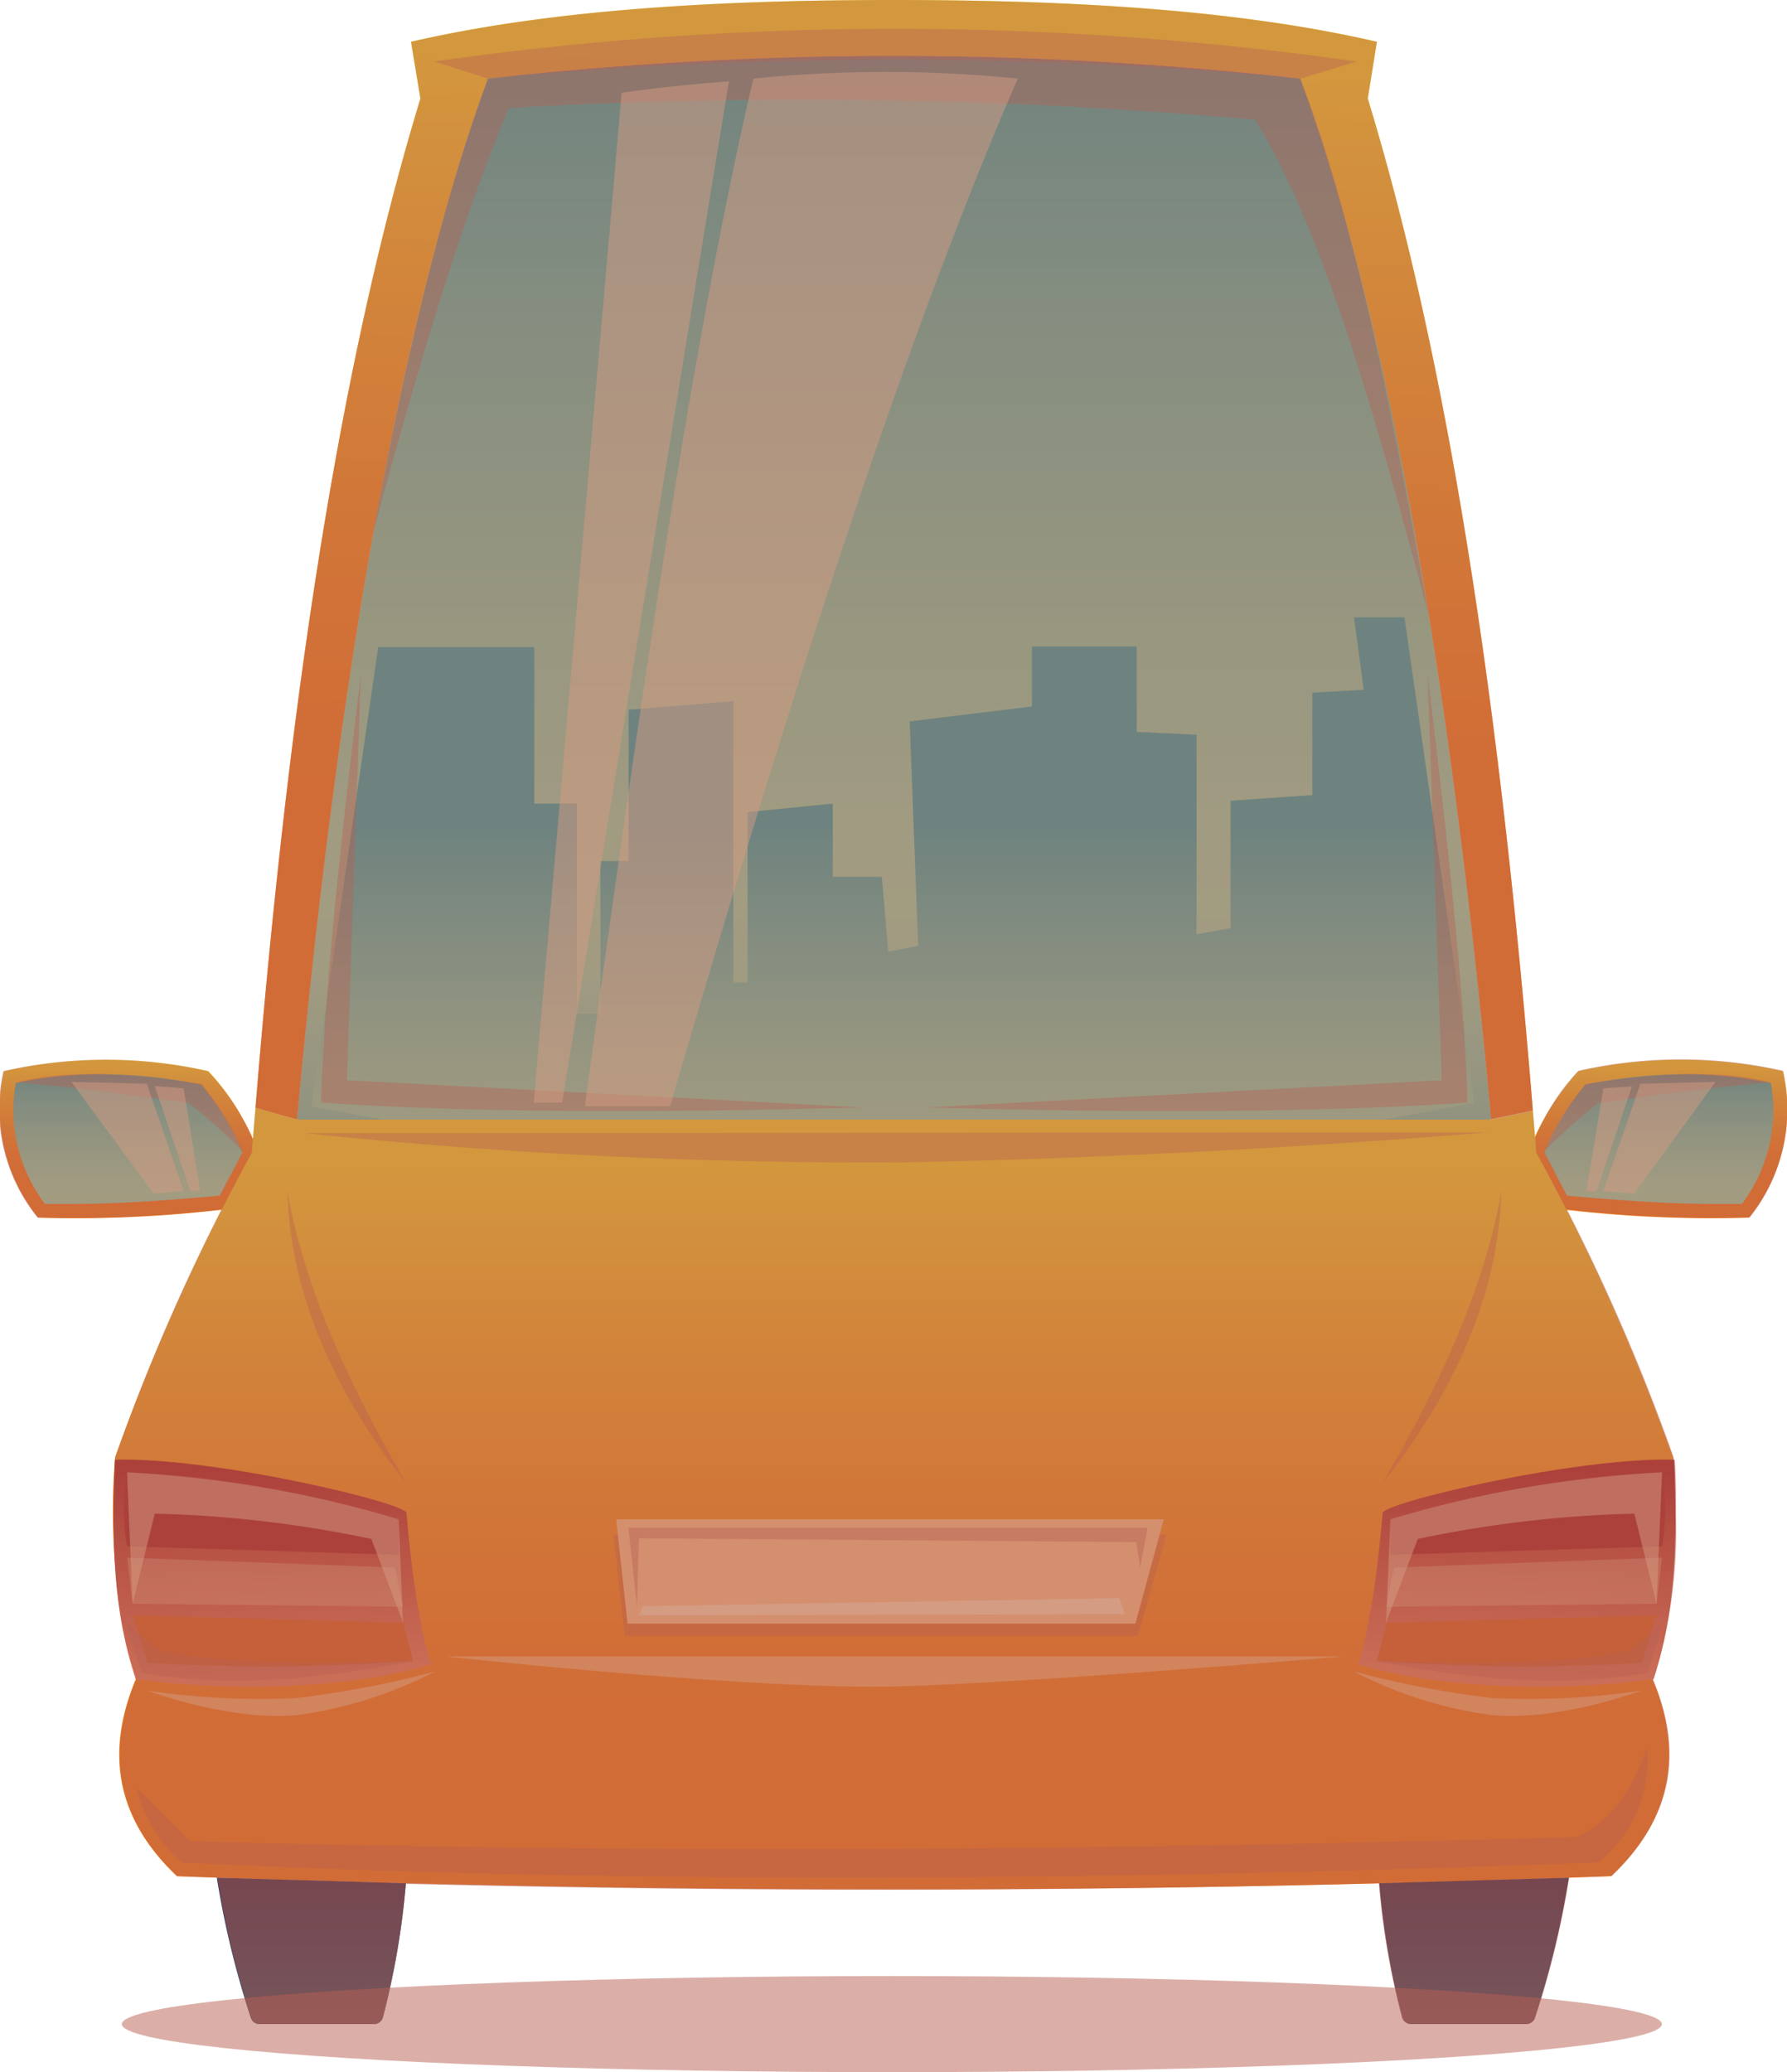 <svg xmlns="http://www.w3.org/2000/svg" xmlns:xlink="http://www.w3.org/1999/xlink" viewBox="0 0 119.4 138.42"><defs><style>.cls-1{mask:url(#mask);filter:url(#luminosity-noclip-6);}.cls-10,.cls-14,.cls-2,.cls-4,.cls-41,.cls-42,.cls-6,.cls-8{mix-blend-mode:multiply;}.cls-2{fill:url(#Áåçûìÿííûé_ãðàäèåíò_8);}.cls-3{mask:url(#mask-2);filter:url(#luminosity-noclip-7);}.cls-4{fill:url(#Áåçûìÿííûé_ãðàäèåíò_8-2);}.cls-5{mask:url(#mask-3);filter:url(#luminosity-noclip-8);}.cls-6{fill:url(#Áåçûìÿííûé_ãðàäèåíò_8-3);}.cls-7{mask:url(#mask-4);filter:url(#luminosity-noclip-9);}.cls-8{fill:url(#Áåçûìÿííûé_ãðàäèåíò_8-4);}.cls-9{mask:url(#mask-5);filter:url(#luminosity-noclip-10);}.cls-10{fill:url(#Áåçûìÿííûé_ãðàäèåíò_8-5);}.cls-11{isolation:isolate;}.cls-12{fill:url(#Áåçûìÿííûé_ãðàäèåíò_30);}.cls-13{fill:url(#Áåçûìÿííûé_ãðàäèåíò_6);}.cls-14,.cls-41,.cls-42{fill:#b86053;}.cls-14{opacity:0.4;}.cls-15,.cls-36,.cls-38{fill:#fff7cc;}.cls-15,.cls-41{opacity:0.5;}.cls-15,.cls-26,.cls-28,.cls-30,.cls-32,.cls-34,.cls-38{mix-blend-mode:screen;}.cls-16{fill:url(#Áåçûìÿííûé_ãðàäèåíò_30-2);}.cls-17{fill:url(#Áåçûìÿííûé_ãðàäèåíò_6-2);}.cls-18{fill:url(#Áåçûìÿííûé_ãðàäèåíò_6-3);}.cls-19{fill:url(#Áåçûìÿííûé_ãðàäèåíò_33);}.cls-20{fill:url(#Áåçûìÿííûé_ãðàäèåíò_30-3);}.cls-21{fill:url(#Áåçûìÿííûé_ãðàäèåíò_30-4);}.cls-22{fill:url(#Áåçûìÿííûé_ãðàäèåíò_287);}.cls-23{fill:url(#Áåçûìÿííûé_ãðàäèåíò_287-2);}.cls-24{fill:url(#Áåçûìÿííûé_ãðàäèåíò_7);}.cls-25{mask:url(#mask-6);}.cls-26,.cls-28,.cls-30,.cls-32,.cls-34{opacity:0.75;}.cls-26{fill:url(#Áåçûìÿííûé_ãðàäèåíò_28);}.cls-27{mask:url(#mask-7);}.cls-28{fill:url(#Áåçûìÿííûé_ãðàäèåíò_28-2);}.cls-29{mask:url(#mask-8);}.cls-30{fill:url(#Áåçûìÿííûé_ãðàäèåíò_28-3);}.cls-31{mask:url(#mask-9);}.cls-32{fill:url(#Áåçûìÿííûé_ãðàäèåíò_28-4);}.cls-33{mask:url(#mask-10);}.cls-34{fill:url(#Áåçûìÿííûé_ãðàäèåíò_28-5);}.cls-35{fill:#ffd699;}.cls-37{fill:#9a1418;}.cls-38{opacity:0.3;}.cls-39{fill:#d96118;}.cls-40{fill:url(#Áåçûìÿííûé_ãðàäèåíò_7-2);}.cls-42{opacity:0.6;}.cls-43{filter:url(#luminosity-noclip-5);}.cls-44{filter:url(#luminosity-noclip-4);}.cls-45{filter:url(#luminosity-noclip-3);}.cls-46{filter:url(#luminosity-noclip-2);}.cls-47{filter:url(#luminosity-noclip);}</style><filter id="luminosity-noclip" x="8.86" y="-8137.86" width="17.53" height="32766" filterUnits="userSpaceOnUse" color-interpolation-filters="sRGB"><feFlood flood-color="#fff" result="bg"/><feBlend in="SourceGraphic" in2="bg"/></filter><mask id="mask" x="8.86" y="-8137.86" width="17.53" height="32766" maskUnits="userSpaceOnUse"><g class="cls-47"/></mask><linearGradient id="Áåçûìÿííûé_ãðàäèåíò_8" x1="17.36" y1="104" x2="18.75" y2="72.48" gradientUnits="userSpaceOnUse"><stop offset="0" stop-color="#fff"/><stop offset="1"/></linearGradient><filter id="luminosity-noclip-2" x="93.25" y="-8137.86" width="16.79" height="32766" filterUnits="userSpaceOnUse" color-interpolation-filters="sRGB"><feFlood flood-color="#fff" result="bg"/><feBlend in="SourceGraphic" in2="bg"/></filter><mask id="mask-2" x="93.25" y="-8137.86" width="16.79" height="32766" maskUnits="userSpaceOnUse"><g class="cls-46"/></mask><linearGradient id="Áåçûìÿííûé_ãðàäèåíò_8-2" x1="-291.73" y1="105.05" x2="-290.34" y2="73.51" gradientTransform="matrix(-1, 0.01, 0.01, 1, -190.82, 1.88)" xlink:href="#Áåçûìÿííûé_ãðàäèåíò_8"/><filter id="luminosity-noclip-3" x="19.79" y="-8137.86" width="40.65" height="32766" filterUnits="userSpaceOnUse" color-interpolation-filters="sRGB"><feFlood flood-color="#fff" result="bg"/><feBlend in="SourceGraphic" in2="bg"/></filter><mask id="mask-3" x="19.79" y="-8137.86" width="40.65" height="32766" maskUnits="userSpaceOnUse"><g class="cls-45"/></mask><linearGradient id="Áåçûìÿííûé_ãðàäèåíò_8-3" x1="40.17" y1="106.21" x2="40.08" y2="75.54" xlink:href="#Áåçûìÿííûé_ãðàäèåíò_8"/><filter id="luminosity-noclip-4" x="60.45" y="-8137.86" width="39.01" height="32766" filterUnits="userSpaceOnUse" color-interpolation-filters="sRGB"><feFlood flood-color="#fff" result="bg"/><feBlend in="SourceGraphic" in2="bg"/></filter><mask id="mask-4" x="60.45" y="-8137.86" width="39.01" height="32766" maskUnits="userSpaceOnUse"><g class="cls-44"/></mask><linearGradient id="Áåçûìÿííûé_ãðàäèåíò_8-4" x1="80" y1="106.01" x2="79.91" y2="75.66" xlink:href="#Áåçûìÿííûé_ãðàäèåíò_8"/><filter id="luminosity-noclip-5" x="19.47" y="-8137.86" width="80.53" height="32766" filterUnits="userSpaceOnUse" color-interpolation-filters="sRGB"><feFlood flood-color="#fff" result="bg"/><feBlend in="SourceGraphic" in2="bg"/></filter><mask id="mask-5" x="19.47" y="-8137.86" width="80.53" height="32766" maskUnits="userSpaceOnUse"><g class="cls-43"/></mask><linearGradient id="Áåçûìÿííûé_ãðàäèåíò_8-5" x1="59.74" y1="61.78" x2="59.74" y2="-3.04" xlink:href="#Áåçûìÿííûé_ãðàäèåíò_8"/><linearGradient id="Áåçûìÿííûé_ãðàäèåíò_30" x1="8.65" y1="70.01" x2="8.65" y2="81.41" gradientUnits="userSpaceOnUse"><stop offset="0.08" stop-color="#fcee21"/><stop offset="0.11" stop-color="#fce820"/><stop offset="0.3" stop-color="#fabb19"/><stop offset="0.47" stop-color="#f89a13"/><stop offset="0.62" stop-color="#f78610"/><stop offset="0.71" stop-color="#f77f0f"/></linearGradient><linearGradient id="Áåçûìÿííûé_ãðàäèåíò_6" x1="8.59" y1="83.49" x2="8.59" y2="71.05" gradientUnits="userSpaceOnUse"><stop offset="0" stop-color="#00b8c4"/><stop offset="0.03" stop-color="#15c2c4"/><stop offset="0.08" stop-color="#3cd5c5"/><stop offset="0.14" stop-color="#5be4c6"/><stop offset="0.2" stop-color="#71eec7"/><stop offset="0.25" stop-color="#7ff5c7"/><stop offset="0.3" stop-color="#83f7c7"/><stop offset="0.39" stop-color="#7af3c7"/><stop offset="0.55" stop-color="#63e8c6"/><stop offset="0.75" stop-color="#3cd5c5"/><stop offset="0.97" stop-color="#08bcc4"/><stop offset="1" stop-color="#00b8c4"/></linearGradient><linearGradient id="Áåçûìÿííûé_ãðàäèåíò_30-2" x1="170.24" y1="70.01" x2="170.24" y2="81.41" gradientTransform="matrix(-1, 0, 0, 1, 281, 0)" xlink:href="#Áåçûìÿííûé_ãðàäèåíò_30"/><linearGradient id="Áåçûìÿííûé_ãðàäèåíò_6-2" x1="170.19" y1="83.49" x2="170.19" y2="71.05" gradientTransform="matrix(-1, 0, 0, 1, 281, 0)" xlink:href="#Áåçûìÿííûé_ãðàäèåíò_6"/><linearGradient id="Áåçûìÿííûé_ãðàäèåíò_6-3" x1="59.74" y1="85.71" x2="59.74" y2="0.88" xlink:href="#Áåçûìÿííûé_ãðàäèåíò_6"/><linearGradient id="Áåçûìÿííûé_ãðàäèåíò_33" x1="59.65" y1="79.69" x2="59.65" y2="47.08" gradientUnits="userSpaceOnUse"><stop offset="0.04" stop-color="#83f7c7"/><stop offset="0.14" stop-color="#7af3c7"/><stop offset="0.3" stop-color="#63e8c6"/><stop offset="0.49" stop-color="#3cd5c5"/><stop offset="0.72" stop-color="#08bcc4"/><stop offset="0.75" stop-color="#00b8c4"/></linearGradient><linearGradient id="Áåçûìÿííûé_ãðàäèåíò_30-3" x1="61.9" y1="-3.57" x2="59.63" y2="78.35" xlink:href="#Áåçûìÿííûé_ãðàäèåíò_30"/><linearGradient id="Áåçûìÿííûé_ãðàäèåíò_30-4" x1="59.74" y1="72.03" x2="59.74" y2="132.33" xlink:href="#Áåçûìÿííûé_ãðàäèåíò_30"/><linearGradient id="Áåçûìÿííûé_ãðàäèåíò_287" x1="20.82" y1="124.7" x2="20.82" y2="136.34" gradientUnits="userSpaceOnUse"><stop offset="0" stop-color="#131f49"/><stop offset="0.87" stop-color="#14466a"/><stop offset="1" stop-color="#22567d"/></linearGradient><linearGradient id="Áåçûìÿííûé_ãðàäèåíò_287-2" x1="-208.69" y1="124.7" x2="-208.69" y2="136.34" gradientTransform="matrix(-1, 0, 0, 1, -110.2, 0)" xlink:href="#Áåçûìÿííûé_ãðàäèåíò_287"/><linearGradient id="Áåçûìÿííûé_ãðàäèåíò_7" x1="18.37" y1="111.99" x2="17.89" y2="98.03" gradientUnits="userSpaceOnUse"><stop offset="0" stop-color="#e7855f"/><stop offset="1" stop-color="#9a1418"/></linearGradient><filter id="luminosity-noclip-6" x="8.86" y="74.76" width="17.53" height="24.94" filterUnits="userSpaceOnUse" color-interpolation-filters="sRGB"><feFlood flood-color="#fff" result="bg"/><feBlend in="SourceGraphic" in2="bg"/></filter><mask id="mask-6" x="8.86" y="74.76" width="17.53" height="24.94" maskUnits="userSpaceOnUse"><g class="cls-1"><path class="cls-2" d="M17.72,74.76c-3.4,7.56-6.4,14.83-8.86,21.71A43.75,43.75,0,0,1,26.39,99.7,40.78,40.78,0,0,1,18.7,75.14Z"/></g></mask><linearGradient id="Áåçûìÿííûé_ãðàäèåíò_28" x1="17.36" y1="104" x2="18.75" y2="72.48" gradientUnits="userSpaceOnUse"><stop offset="0" stop-color="#fff7cc"/><stop offset="1" stop-color="#fff7cc"/></linearGradient><filter id="luminosity-noclip-7" x="93.25" y="74.76" width="16.79" height="25.02" filterUnits="userSpaceOnUse" color-interpolation-filters="sRGB"><feFlood flood-color="#fff" result="bg"/><feBlend in="SourceGraphic" in2="bg"/></filter><mask id="mask-7" x="93.25" y="74.76" width="16.79" height="25.02" maskUnits="userSpaceOnUse"><g class="cls-3"><path class="cls-4" d="M101.32,74.76c3.34,7.53,6.29,14.77,8.72,21.62a40.45,40.45,0,0,0-16.79,3.4,42,42,0,0,0,7.13-24.63Z"/></g></mask><linearGradient id="Áåçûìÿííûé_ãðàäèåíò_28-2" x1="-291.73" y1="105.05" x2="-290.34" y2="73.51" gradientTransform="matrix(-1, 0.01, 0.01, 1, -190.82, 1.88)" xlink:href="#Áåçûìÿííûé_ãðàäèåíò_28"/><filter id="luminosity-noclip-8" x="19.79" y="75.64" width="40.65" height="23.53" filterUnits="userSpaceOnUse" color-interpolation-filters="sRGB"><feFlood flood-color="#fff" result="bg"/><feBlend in="SourceGraphic" in2="bg"/></filter><mask id="mask-8" x="19.79" y="75.64" width="40.65" height="23.53" maskUnits="userSpaceOnUse"><g class="cls-5"><path class="cls-6" d="M19.85,75.64a33.24,33.24,0,0,0,7.43,23.23l33.17.3-.07-19Z"/></g></mask><linearGradient id="Áåçûìÿííûé_ãðàäèåíò_28-3" x1="40.17" y1="106.21" x2="40.08" y2="75.54" xlink:href="#Áåçûìÿííûé_ãðàäèåíò_28"/><filter id="luminosity-noclip-9" x="60.45" y="75.64" width="39.01" height="23.53" filterUnits="userSpaceOnUse" color-interpolation-filters="sRGB"><feFlood flood-color="#fff" result="bg"/><feBlend in="SourceGraphic" in2="bg"/></filter><mask id="mask-9" x="60.45" y="75.64" width="39.01" height="23.53" maskUnits="userSpaceOnUse"><g class="cls-7"><path class="cls-8" d="M99.4,75.64l-38.89,4.5-.06,19,31.82-.3A34.25,34.25,0,0,0,99.4,75.64Z"/></g></mask><linearGradient id="Áåçûìÿííûé_ãðàäèåíò_28-4" x1="80" y1="106.01" x2="79.91" y2="75.66" xlink:href="#Áåçûìÿííûé_ãðàäèåíò_28"/><filter id="luminosity-noclip-10" x="19.47" y="0.76" width="80.53" height="56.76" filterUnits="userSpaceOnUse" color-interpolation-filters="sRGB"><feFlood flood-color="#fff" result="bg"/><feBlend in="SourceGraphic" in2="bg"/></filter><mask id="mask-10" x="19.47" y="0.76" width="80.53" height="56.76" maskUnits="userSpaceOnUse"><g class="cls-9"><path class="cls-10" d="M60.09.76h-.7c-13.11,0-23,.83-31.06,2.61l.53,3.26-.05.17c-4,13.1-7.07,29.59-9.34,50.08l1.45.64c2.22-18,5.67-38.09,11-52.53L32,4.55l.47,0A244.58,244.58,0,0,1,87,4.5l.47,0,.16.44c5.29,14.44,8.75,34.48,11,52.52l1.45-.65c-2.27-20.48-5.35-37-9.34-50.06l0-.17.54-3.26C83.09,1.59,73.19.76,60.09.76Z"/></g></mask><linearGradient id="Áåçûìÿííûé_ãðàäèåíò_28-5" x1="59.74" y1="61.78" x2="59.74" y2="-3.04" xlink:href="#Áåçûìÿííûé_ãðàäèåíò_28"/><linearGradient id="Áåçûìÿííûé_ãðàäèåíò_7-2" x1="148.33" y1="111.99" x2="147.85" y2="98.03" gradientTransform="matrix(-1, 0, 0, 1, 249.5, 0)" xlink:href="#Áåçûìÿííûé_ãðàäèåíò_7"/></defs><g class="cls-11"><g id="Layer_2" data-name="Layer 2"><g id="layer_1-2" data-name="layer 1"><path class="cls-12" d="M17.29,77a17.15,17.15,0,0,0-3.35-5.44,31,31,0,0,0-13.67,0,11.48,11.48,0,0,0,2.28,9.78,84.62,84.62,0,0,0,12.77-.59Z"/><path class="cls-13" d="M5,80.42c-.69,0-1.35,0-2,0a10.41,10.41,0,0,1-1.95-8.07,27.21,27.21,0,0,1,5.7-.59,34.71,34.71,0,0,1,6.69.69,17,17,0,0,1,2.76,4.53l-1.52,2.89C10.86,80.22,7.68,80.42,5,80.42Z"/><path class="cls-14" d="M1.09,72.31c3.43-.89,7.63-.63,12.39.1a20.53,20.53,0,0,1,2.76,4.53,32.87,32.87,0,0,0-3.65-3.26S5.53,72.64,1.09,72.31Z"/><path class="cls-15" d="M9.81,72.39l2.46,7.18-2,.16L4.77,72.27Zm.53.16,2.38,7h.66L12.27,72.7Z"/><path class="cls-16" d="M102.11,77a17.15,17.15,0,0,1,3.35-5.44,31,31,0,0,1,13.67,0,11.51,11.51,0,0,1-2.27,9.78,84.75,84.75,0,0,1-12.78-.59Z"/><path class="cls-17" d="M114.39,80.42c.69,0,1.35,0,2,0a10.45,10.45,0,0,0,1.94-8.07,27.11,27.11,0,0,0-5.69-.59,34.55,34.55,0,0,0-6.69.69,16.47,16.47,0,0,0-2.76,4.53l1.51,2.89C108.54,80.22,111.72,80.42,114.39,80.42Z"/><path class="cls-14" d="M118.31,72.31c-3.42-.89-7.63-.63-12.38.1a20.16,20.16,0,0,0-2.76,4.53,32.17,32.17,0,0,1,3.64-3.26S113.88,72.64,118.31,72.31Z"/><path class="cls-15" d="M114.63,72.27l-5.44,7.46-2.06-.16,2.47-7.18Zm-7.5.43L106,79.57h.67l2.37-7Z"/><path class="cls-18" d="M86.88,5.25a243.85,243.85,0,0,0-54.28,0C26.5,21.88,22.33,47.59,19.85,74.76a201.77,201.77,0,0,0,79.78,0C97.14,47.59,93,21.88,86.88,5.25Z"/><path class="cls-19" d="M20.82,73.9l4.45-30.67H35.7V53.68h2.84V67.73h1.58V57.52H42V47.41l7-.57v18.8h.95V54.25l5.69-.57v4.89h3.28l.43,5,2-.38-.57-15,8.17-1v-4h7v5.7l4,.19V62.41L82.22,62V53.49l5.46-.38V46.27l3.44-.19-.65-4.84h3.37l4.65,32.41A198.71,198.71,0,0,1,20.82,73.9Z"/><path class="cls-20" d="M91.39,6.58,92,2.79C82.74.65,71.65,0,59.74,0s-23,.65-32.28,2.79l.63,3.79C22.48,25,19.17,48.23,17.07,74l2.78.78C22.33,47.59,26.5,21.88,32.6,5.25a243.85,243.85,0,0,1,54.28,0C93,21.88,97.14,47.59,99.63,74.76l2.79-.58C100.32,48.35,97,25,91.39,6.58Z"/><path class="cls-21" d="M111.78,97.35A139.21,139.21,0,0,0,102.65,77c-.07-.93-.15-1.86-.23-2.79l-2.79.58H19.85L17.07,74c-.08,1-.17,2-.24,3A140.33,140.33,0,0,0,7.69,97.35a42,42,0,0,0,1.38,14.82c-2,4.8-1.4,9.23,2.75,13.16q48.39,1.76,95.83,0c4.15-3.93,4.78-8.36,2.76-13.16A41.94,41.94,0,0,0,111.78,97.35Z"/><path class="cls-22" d="M14.49,125.43a60.66,60.66,0,0,0,2.27,9.36.6.6,0,0,0,.57.42H25a.62.62,0,0,0,.59-.47,52.84,52.84,0,0,0,1.53-8.94Z"/><path class="cls-23" d="M104.82,125.43a60.66,60.66,0,0,1-2.27,9.36.61.61,0,0,1-.58.42H94.28a.61.61,0,0,1-.59-.47,51.86,51.86,0,0,1-1.53-8.94Z"/><path class="cls-24" d="M7.68,97.51c-.23,5.46-.12,10.16,1.39,14.66,6.56.88,14.38.63,19.73-1-1.11-3.23-1.64-10.09-1.64-10.09C27.27,100.42,14.23,97.31,7.68,97.51Z"/><g class="cls-25"><path class="cls-26" d="M17.72,74.76c-3.4,7.56-6.4,14.83-8.86,21.71A43.75,43.75,0,0,1,26.39,99.7,40.78,40.78,0,0,1,18.7,75.14Z"/></g><g class="cls-27"><path class="cls-28" d="M101.32,74.76c3.34,7.53,6.29,14.77,8.72,21.62a40.45,40.45,0,0,0-16.79,3.4,42,42,0,0,0,7.13-24.63Z"/></g><g class="cls-29"><path class="cls-30" d="M19.85,75.64a33.24,33.24,0,0,0,7.43,23.23l33.17.3-.07-19Z"/></g><g class="cls-31"><path class="cls-32" d="M99.4,75.64l-38.89,4.5-.06,19,31.82-.3A34.25,34.25,0,0,0,99.4,75.64Z"/></g><path class="cls-15" d="M29.8,110.65H89.72s-20,1.71-29.55,2S29.8,110.65,29.8,110.65Z"/><path class="cls-14" d="M9.12,119.41a9.91,9.91,0,0,0,3,5c29.23,1.44,61.09,1.25,94.68,0a8.77,8.77,0,0,0,3.24-7.7c-.87,2.71-2.29,4.85-4.65,6-32.38.93-63.41,1.1-92.67.28Z"/><path class="cls-14" d="M19.2,79.57c.22,7.17,3.29,13.59,8,19.6C23.32,92.54,20.33,86,19.2,79.57Z"/><path class="cls-14" d="M100.32,79.57c-.22,7.17-3.29,13.59-8,19.6C96.2,92.54,99.19,86,100.32,79.57Z"/><path class="cls-15" d="M9.85,112.93a51,51,0,0,0,9.94.5,65.82,65.82,0,0,0,9.26-1.77,28.07,28.07,0,0,1-9.2,2.91C15.38,115,9.85,112.93,9.85,112.93Z"/><path class="cls-15" d="M109.67,112.93a51,51,0,0,1-9.94.5,65.82,65.82,0,0,1-9.26-1.77,28.07,28.07,0,0,0,9.2,2.91C104.14,115,109.67,112.93,109.67,112.93Z"/><g class="cls-33"><path class="cls-34" d="M60.09.76h-.7c-13.11,0-23,.83-31.06,2.61l.53,3.26-.05.17c-4,13.1-7.07,29.59-9.34,50.08l1.45.64c2.22-18,5.67-38.09,11-52.53L32,4.55l.47,0A244.58,244.58,0,0,1,87,4.5l.47,0,.16.44c5.29,14.44,8.75,34.48,11,52.52l1.45-.65c-2.27-20.48-5.35-37-9.34-50.06l0-.17.54-3.26C83.09,1.59,73.19.76,60.09.76Z"/></g><path class="cls-14" d="M32.6,5.25,29,4.11a218.77,218.77,0,0,1,61.65,0L86.88,5.25A288.64,288.64,0,0,0,32.6,5.25Z"/><polygon class="cls-14" points="76.03 109.28 41.75 109.28 40.98 102.51 77.95 102.51 76.03 109.28"/><polygon class="cls-35" points="75.86 108.46 41.93 108.46 41.17 101.49 77.76 101.49 75.86 108.46"/><polygon class="cls-14" points="42.56 107.36 41.99 102.06 76.68 102.06 76.18 104.71 75.92 103.01 42.69 102.76 42.56 107.36"/><polygon class="cls-36" points="42.66 107.9 75.16 107.82 74.78 106.75 42.98 107.29 42.66 107.9"/><path class="cls-14" d="M20.41,75.7l79-.06s-19,1.65-38.95,2A362.49,362.49,0,0,1,20.41,75.7Z"/><path class="cls-14" d="M24.11,45.07c-1.34,11-2.45,21.32-2.66,28.58,10.24.71,22.75.68,36.21.33L23.18,72.16Z"/><path class="cls-14" d="M95.39,45.07c1.34,11,2.46,21.32,2.66,28.58-10.24.71-22.74.68-36.2.33l34.48-1.82Z"/><path class="cls-14" d="M24.87,35.83C27.11,24,29.58,13.26,32.6,5.25a243.84,243.84,0,0,1,54.28,0c3.4,8.58,6.06,21.91,8.61,36C92,28.1,88.44,15.45,83.87,8A342.46,342.46,0,0,0,34,7.22C30.83,14.73,27.82,24.81,24.87,35.83Z"/><path class="cls-15" d="M68,5.25C60.15,23.36,52.33,48,44.77,73.9H39.08c3.6-26.69,7.27-51.69,11.26-68.65A88.42,88.42,0,0,1,68,5.25Zm-26.47,1L35.66,73.65h1.9L48.7,5.44Q45,5.7,41.54,6.2Z"/><path class="cls-37" d="M8.49,98.35a13.88,13.88,0,0,0,0,4.94l18.15.57v-2.37A81.44,81.44,0,0,0,8.49,98.35Z"/><polygon class="cls-38" points="8.49 104.05 26.39 104.71 26.93 107.33 8.86 107.13 8.49 104.05"/><path class="cls-39" d="M8.86,107.9l1,3.17a130.2,130.2,0,0,0,17.74-.13l-.66-2.54Z"/><path class="cls-14" d="M8.49,108.4a31.36,31.36,0,0,0,1,3.34c6.21,1.1,12.28.32,18.32-.81-6.55.24-12.71.27-17.09-.66A27,27,0,0,1,8.49,108.4Z"/><path class="cls-15" d="M8.86,107.13l-.37-8.78a76.79,76.79,0,0,1,18.15,3.14l.29,6.91-2.12-5.6a79.27,79.27,0,0,0-14.47-1.69Z"/><path class="cls-40" d="M111.86,97.51c.22,5.46.12,10.16-1.39,14.66-6.56.88-14.39.63-19.73-1,1.11-3.23,1.64-10.09,1.64-10.09C92.26,100.42,105.31,97.31,111.86,97.51Z"/><path class="cls-37" d="M111.05,98.35a14.11,14.11,0,0,1,0,4.94l-18.15.57v-2.37A81.34,81.34,0,0,1,111.05,98.35Z"/><polygon class="cls-38" points="111.05 104.05 93.15 104.71 92.61 107.33 110.68 107.13 111.05 104.05"/><path class="cls-39" d="M110.68,107.9l-1,3.17A130.2,130.2,0,0,1,92,110.94l.66-2.54Z"/><path class="cls-14" d="M111.05,108.4a33.87,33.87,0,0,1-1,3.34c-6.21,1.1-12.28.32-18.32-.81,6.55.24,12.71.27,17.09-.66A27,27,0,0,0,111.05,108.4Z"/><path class="cls-15" d="M110.68,107.13l.37-8.78a76.79,76.79,0,0,0-18.15,3.14l-.29,6.91,2.12-5.6a79.27,79.27,0,0,1,14.47-1.69Z"/><ellipse class="cls-41" cx="59.59" cy="135.21" rx="51.45" ry="3.21"/><path class="cls-42" d="M119.13,71.53a31,31,0,0,0-13.67,0A14.89,14.89,0,0,0,102.57,76l-.15-1.8C100.32,48.35,97,25,91.39,6.58L92,2.79C82.74.65,71.65,0,59.74,0s-23,.65-32.28,2.79l.63,3.79C22.48,25,19.17,48.23,17.07,74c-.06.71-.12,1.42-.17,2.12a15.24,15.24,0,0,0-3-4.57,31,31,0,0,0-13.67,0,11.48,11.48,0,0,0,2.28,9.78,84.33,84.33,0,0,0,12.29-.54A136.49,136.49,0,0,0,7.69,97.35a.81.81,0,0,1,0,.16h0v.09a38.34,38.34,0,0,0,0,6.43,29.68,29.68,0,0,0,1.41,8.14c-2,4.8-1.4,9.23,2.75,13.16,2.29.09,4.58.15,6.87.22l-4.2-.12a60.66,60.66,0,0,0,2.27,9.36.6.6,0,0,0,.57.42H25a.62.62,0,0,0,.59-.47,52.84,52.84,0,0,0,1.53-8.94l-1.57,0q33.51.87,66.58,0a51.92,51.92,0,0,0,1.53,8.93.61.61,0,0,0,.59.47H102a.61.61,0,0,0,.58-.42,60.66,60.66,0,0,0,2.27-9.36h-.25l3.08-.1c4.15-3.93,4.78-8.36,2.76-13.16h.06a33.59,33.59,0,0,0,1.48-11c0-.24,0-.49,0-.74,0-.94,0-1.9-.08-2.9h-.07a.92.92,0,0,0,0-.16,135.55,135.55,0,0,0-7.14-16.58,81.93,81.93,0,0,0,12.22.54A11.51,11.51,0,0,0,119.13,71.53Z"/></g></g></g></svg>